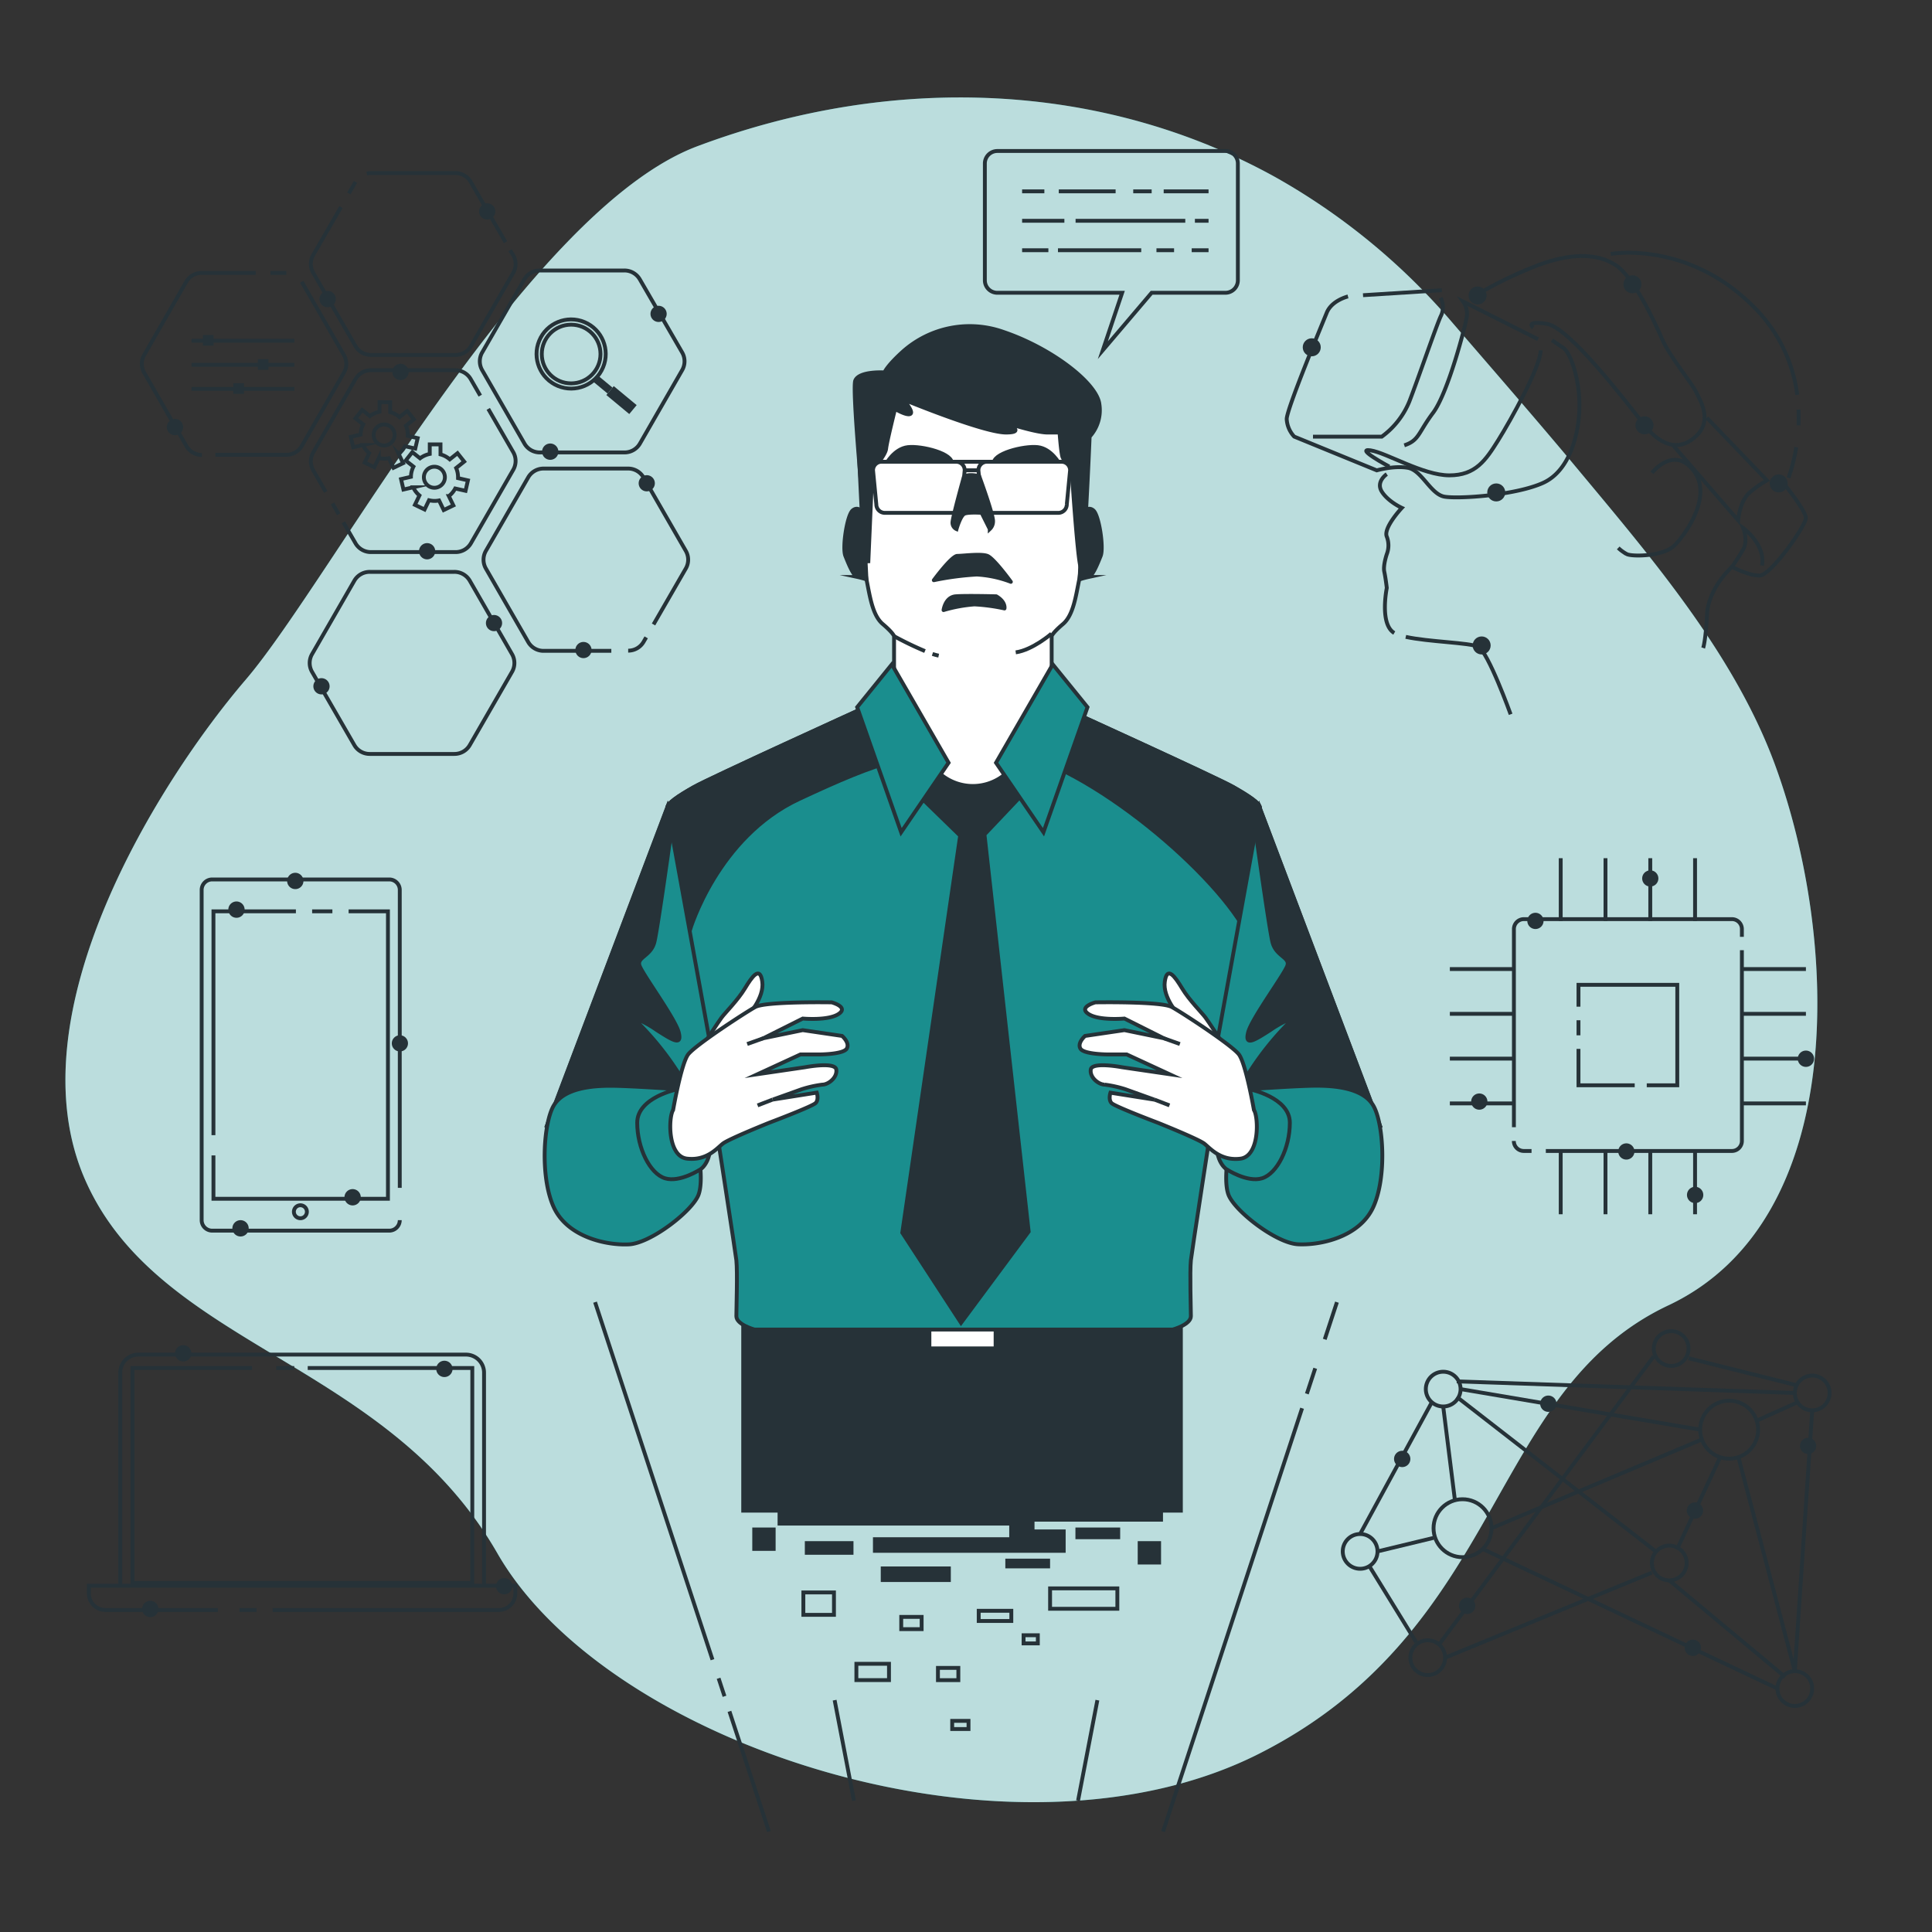 <svg xmlns="http://www.w3.org/2000/svg" viewBox="0 0 500 500"><rect x="0" y="0" width="500" height="500" fill="#333333" stroke="none"/><g id="freepik--background-simple--inject-79"><path d="M330.05,45.84c-44.64-24.71-98.88-27-149.56-8C136.31,54.4,85.69,150.12,63.6,175.89S2.86,262.41,22.18,305.66,100,352,128.73,402s133.68,84,197.18,51.83,58.91-93.88,105.85-116,44.18-94.8,27.61-139.9c-10.75-29.27-33.1-54.9-52.76-78.55C396.24,107,385.56,94.77,375,82.49A169.48,169.48,0,0,0,330.05,45.84Z" style="fill:#1A8E8E"></path><path d="M330.05,45.84c-44.64-24.71-98.88-27-149.56-8C136.31,54.4,85.69,150.12,63.6,175.89S2.86,262.41,22.18,305.66,100,352,128.73,402s133.68,84,197.18,51.83,58.91-93.88,105.85-116,44.18-94.8,27.61-139.9c-10.75-29.27-33.1-54.9-52.76-78.55C396.24,107,385.56,94.77,375,82.49A169.48,169.48,0,0,0,330.05,45.84Z" style="fill:#fff;opacity:0.7"></path></g><g id="freepik--Connection--inject-79"><circle cx="373.5" cy="359.5" r="4.5" style="fill:none;stroke:#263238;stroke-linejoin:round"></circle><circle cx="432" cy="404.5" r="4.5" style="fill:none;stroke:#263238;stroke-linejoin:round"></circle><circle cx="352" cy="401.5" r="4.5" style="fill:none;stroke:#263238;stroke-miterlimit:10"></circle><circle cx="378.5" cy="395.5" r="7.5" style="fill:none;stroke:#263238;stroke-linejoin:round"></circle><circle cx="369.5" cy="429" r="4.5" style="fill:none;stroke:#263238;stroke-linejoin:round"></circle><circle cx="464.5" cy="437" r="4.5" style="fill:none;stroke:#263238;stroke-linejoin:round"></circle><circle cx="469" cy="360.5" r="4.5" style="fill:none;stroke:#263238;stroke-linejoin:round"></circle><circle cx="432.5" cy="349" r="4.5" style="fill:none;stroke:#263238;stroke-linejoin:round"></circle><circle cx="447.5" cy="370" r="7.5" style="fill:none;stroke:#263238;stroke-linejoin:round"></circle><line x1="377" y1="361.5" x2="428.5" y2="401.5" style="fill:none;stroke:#263238;stroke-linejoin:round"></line><line x1="434" y1="401" x2="445" y2="377.5" style="fill:none;stroke:#263238;stroke-linejoin:round"></line><polyline points="450 377.5 464.5 432.5 469 365" style="fill:none;stroke:#263238;stroke-linejoin:round"></polyline><line x1="427.5" y1="407" x2="374" y2="429" style="fill:none;stroke:#263238;stroke-linejoin:round"></line><line x1="386" y1="395.5" x2="440.5" y2="372.5" style="fill:none;stroke:#263238;stroke-linejoin:round"></line><line x1="376.5" y1="388" x2="373.5" y2="364" style="fill:none;stroke:#263238;stroke-linejoin:round"></line><line x1="455" y1="367.5" x2="465" y2="363" style="fill:none;stroke:#263238;stroke-linejoin:round"></line><line x1="354.5" y1="405.5" x2="366.5" y2="425" style="fill:none;stroke:#263238;stroke-linejoin:round"></line><line x1="352" y1="397" x2="370.5" y2="363" style="fill:none;stroke:#263238;stroke-linejoin:round"></line><line x1="384" y1="401" x2="460" y2="437" style="fill:none;stroke:#263238;stroke-linejoin:round"></line><line x1="432" y1="409" x2="462" y2="434" style="fill:none;stroke:#263238;stroke-linejoin:round"></line><line x1="378" y1="359.5" x2="440" y2="370" style="fill:none;stroke:#263238;stroke-linejoin:round"></line><line x1="464.5" y1="360.5" x2="377" y2="357.5" style="fill:none;stroke:#263238;stroke-linejoin:round"></line><line x1="465" y1="358.5" x2="437" y2="351.5" style="fill:none;stroke:#263238;stroke-linejoin:round"></line><line x1="428" y1="351" x2="372.5" y2="425.5" style="fill:none;stroke:#263238;stroke-linejoin:round"></line><line x1="371" y1="398" x2="356.5" y2="401.5" style="fill:none;stroke:#263238;stroke-linejoin:round"></line><path d="M402.82,363.28a2.11,2.11,0,1,0-2.1,2.11A2.1,2.1,0,0,0,402.82,363.28Z" style="fill:#263238"></path><path d="M381.81,415.6a2.11,2.11,0,1,0-2.11,2.1A2.1,2.1,0,0,0,381.81,415.6Z" style="fill:#263238"></path><path d="M440.77,390.94a2.11,2.11,0,1,0-2.1,2.1A2.1,2.1,0,0,0,440.77,390.94Z" style="fill:#263238"></path><path d="M440.22,426.46a2.11,2.11,0,1,0-2.11,2.1A2.12,2.12,0,0,0,440.22,426.46Z" style="fill:#263238"></path><path d="M365,377.57a2.11,2.11,0,1,0-2.1,2.11A2.1,2.1,0,0,0,365,377.57Z" style="fill:#263238"></path><circle cx="467.93" cy="374.19" r="2.1" style="fill:#263238"></circle></g><g id="freepik--Chip--inject-79"><path d="M391.8,291.72V240.45a2.57,2.57,0,0,1,2.58-2.58h53.83a2.58,2.58,0,0,1,2.59,2.58v2" style="fill:none;stroke:#263238;stroke-miterlimit:10"></path><path d="M396.36,297.87h-2a2.58,2.58,0,0,1-2.58-2.59" style="fill:none;stroke:#263238;stroke-miterlimit:10"></path><path d="M450.8,245.91v49.37a2.59,2.59,0,0,1-2.59,2.59H400.06" style="fill:none;stroke:#263238;stroke-miterlimit:10"></path><polyline points="408.51 260.53 408.51 254.87 434.08 254.87 434.08 280.87 426.18 280.87" style="fill:none;stroke:#263238;stroke-miterlimit:10"></polyline><line x1="408.51" y1="267.94" x2="408.51" y2="264.04" style="fill:none;stroke:#263238;stroke-miterlimit:10"></line><polyline points="423.06 280.87 408.51 280.87 408.51 271.45" style="fill:none;stroke:#263238;stroke-miterlimit:10"></polyline><line x1="403.91" y1="238.33" x2="403.91" y2="222.1" style="fill:none;stroke:#263238;stroke-miterlimit:10"></line><line x1="415.5" y1="238.33" x2="415.5" y2="222.1" style="fill:none;stroke:#263238;stroke-miterlimit:10"></line><line x1="427.09" y1="238.33" x2="427.09" y2="222.1" style="fill:none;stroke:#263238;stroke-miterlimit:10"></line><line x1="438.68" y1="238.33" x2="438.68" y2="222.1" style="fill:none;stroke:#263238;stroke-miterlimit:10"></line><line x1="403.91" y1="314.25" x2="403.91" y2="298.03" style="fill:none;stroke:#263238;stroke-miterlimit:10"></line><line x1="415.5" y1="314.25" x2="415.5" y2="298.03" style="fill:none;stroke:#263238;stroke-miterlimit:10"></line><line x1="427.09" y1="314.25" x2="427.09" y2="298.03" style="fill:none;stroke:#263238;stroke-miterlimit:10"></line><line x1="438.68" y1="314.25" x2="438.68" y2="298.03" style="fill:none;stroke:#263238;stroke-miterlimit:10"></line><line x1="451.14" y1="250.79" x2="467.37" y2="250.79" style="fill:none;stroke:#263238;stroke-miterlimit:10"></line><line x1="451.14" y1="262.38" x2="467.37" y2="262.38" style="fill:none;stroke:#263238;stroke-miterlimit:10"></line><line x1="451.14" y1="273.97" x2="467.37" y2="273.97" style="fill:none;stroke:#263238;stroke-miterlimit:10"></line><line x1="451.14" y1="285.56" x2="467.37" y2="285.56" style="fill:none;stroke:#263238;stroke-miterlimit:10"></line><line x1="375.22" y1="250.79" x2="391.45" y2="250.79" style="fill:none;stroke:#263238;stroke-miterlimit:10"></line><line x1="375.22" y1="262.38" x2="391.45" y2="262.38" style="fill:none;stroke:#263238;stroke-miterlimit:10"></line><line x1="375.22" y1="273.97" x2="391.45" y2="273.97" style="fill:none;stroke:#263238;stroke-miterlimit:10"></line><line x1="375.22" y1="285.56" x2="391.45" y2="285.56" style="fill:none;stroke:#263238;stroke-miterlimit:10"></line><path d="M469.48,274a2.11,2.11,0,1,0-2.11,2.11A2.11,2.11,0,0,0,469.48,274Z" style="fill:#263238"></path><path d="M399.47,238.33a2.1,2.1,0,1,0-2.1,2.1A2.1,2.1,0,0,0,399.47,238.33Z" style="fill:#263238"></path><path d="M384.94,285.09a2.1,2.1,0,1,0-2.1,2.1A2.1,2.1,0,0,0,384.94,285.09Z" style="fill:#263238"></path><circle cx="427.09" cy="227.34" r="2.1" style="fill:#263238"></circle><path d="M423,298a2.1,2.1,0,1,0-2.1,2.1A2.11,2.11,0,0,0,423,298Z" style="fill:#263238"></path><path d="M440.81,309.26a2.11,2.11,0,1,0-2.1,2.1A2.1,2.1,0,0,0,440.81,309.26Z" style="fill:#263238"></path></g><g id="freepik--virtual-reality--inject-79"><path d="M348.86,76.72s-4.2,1-5.5,4.21S333,105.86,333,108.45a7.19,7.19,0,0,0,1.94,4.54l21.37,8.74s4.53-1.3,8.09-.65,5.83,6.8,9.39,7.45,18.46-.33,25.58-3.57,9.39-13.27,9.39-20.07-2.27-13.6-4.21-14.89l-2.91-1.94" style="fill:none;stroke:#263238;stroke-miterlimit:10"></path><path d="M396.78,84.82s-2.27-1.94,3.56-1,20.4,20.07,25.26,26.22,9.71,6.48,13.59,2.59,1-8.74-.32-11.33-6.8-9.07-8.74-13.6-7.45-16.19-12-19.1-11.33-3.56-21.69.65-15.22,7.77-15.22,7.77" style="fill:none;stroke:#263238;stroke-miterlimit:10"></path><line x1="352.75" y1="76.4" x2="373.15" y2="75.11" style="fill:none;stroke:#263238;stroke-miterlimit:10"></line><path d="M363.43,115.25c3.89-1.29,3.56-3.24,7.45-8.42s8.42-22.66,8.74-24.93a5.4,5.4,0,0,0-1-3.88l19.43,9.77" style="fill:none;stroke:#263238;stroke-miterlimit:10"></path><path d="M339.8,113h17.81a21.18,21.18,0,0,0,7.12-9.07c2.26-5.83,6.8-19.1,8.09-22a5.17,5.17,0,0,0,0-4.85" style="fill:none;stroke:#263238;stroke-miterlimit:10"></path><path d="M359.55,120.76s-9.07-4.86-4.86-4.21,13.6,6.47,20.4,6.47,9.39-3.88,12.63-9.06,11-19.11,11-23.31" style="fill:none;stroke:#263238;stroke-miterlimit:10"></path><path d="M427.54,122.37s5.5-7.12,10.68-.64-1.94,16.51-4.85,19.42-11,2.92-12.31,2.27a9.89,9.89,0,0,1-2.26-1.62" style="fill:none;stroke:#263238;stroke-miterlimit:10"></path><path d="M433,115.25l16.84,19.43s.32-5.18,3.24-7.45a29.59,29.59,0,0,1,4.2-2.91l-15.54-16.19" style="fill:none;stroke:#263238;stroke-miterlimit:10"></path><path d="M459.27,125h2.26s5.83,7.13,5.83,9.07-9.06,14.89-12,14.89-7.12-2.26-7.12-2.26,1.62-2.27,2.91-4.54,0-5.5,0-5.5,5.83,4.21,4.86,9.71" style="fill:none;stroke:#263238;stroke-miterlimit:10"></path><path d="M363.81,164.82c5.88,1.3,16.59,1.49,18.73,2.56,2.59,1.29,8.41,17.48,8.41,17.48" style="fill:none;stroke:#263238;stroke-miterlimit:10"></path><path d="M358.9,122.7s-2.91,1.94-1.29,4.53,5.18,4.21,5.18,4.21-4.86,5.18-3.89,7.45a6.3,6.3,0,0,1,0,4.53s-1,2.91-.65,4.53.65,4.21.65,4.21-1.94,9.39,1.94,11.66" style="fill:none;stroke:#263238;stroke-miterlimit:10"></path><path d="M448.26,146.66s-6.15,5.5-6.48,12.3-1,8.74-1,8.74" style="fill:none;stroke:#263238;stroke-miterlimit:10"></path><path d="M464.86,115.73a43.46,43.46,0,0,1-2,7.94" style="fill:none;stroke:#263238;stroke-miterlimit:10"></path><path d="M465.46,106c.06,1.4.05,2.76,0,4.07" style="fill:none;stroke:#263238;stroke-miterlimit:10"></path><path d="M416.85,65.72s19.75-3.57,36.91,13.59a39,39,0,0,1,11.36,22.87" style="fill:none;stroke:#263238;stroke-miterlimit:10"></path><circle cx="339.48" cy="89.88" r="2.33" style="fill:#263238"></circle><circle cx="387.23" cy="127.44" r="2.33" style="fill:#263238"></circle><circle cx="383.45" cy="167.04" r="2.33" style="fill:#263238"></circle><path d="M427.92,110.07a2.33,2.33,0,1,0-2.32,2.33A2.32,2.32,0,0,0,427.92,110.07Z" style="fill:#263238"></path><circle cx="422.47" cy="73.57" r="2.33" style="fill:#263238"></circle><circle cx="382.4" cy="76.47" r="2.33" style="fill:#263238"></circle><circle cx="460.32" cy="125.11" r="2.33" style="fill:#263238"></circle></g><g id="freepik--Tools--inject-79"><line x1="74.11" y1="70.63" x2="70.01" y2="70.63" style="fill:none;stroke:#263238;stroke-miterlimit:10"></line><path d="M55.74,117.7H74.11a4.59,4.59,0,0,0,4-2.29L89,96.46a4.59,4.59,0,0,0,0-4.59L78.09,72.93" style="fill:none;stroke:#263238;stroke-miterlimit:10"></path><path d="M66.19,70.63h-14a4.6,4.6,0,0,0-4,2.3L37.32,91.87a4.59,4.59,0,0,0,0,4.59l10.94,19a4.59,4.59,0,0,0,4,2.29" style="fill:none;stroke:#263238;stroke-miterlimit:10"></path><path d="M88.86,135.17,92,140.59a4.58,4.58,0,0,0,4,2.29h21.88a4.58,4.58,0,0,0,4-2.29l10.94-19a4.57,4.57,0,0,0,0-4.58l-6.46-11.19" style="fill:none;stroke:#263238;stroke-miterlimit:10"></path><line x1="86.05" y1="130.29" x2="87.66" y2="133.08" style="fill:none;stroke:#263238;stroke-miterlimit:10"></line><path d="M124.29,102.39l-2.47-4.28a4.59,4.59,0,0,0-4-2.3H96a4.59,4.59,0,0,0-4,2.3l-10.94,19a4.57,4.57,0,0,0,0,4.58l3.23,5.61" style="fill:none;stroke:#263238;stroke-miterlimit:10"></path><path d="M88.24,53.59,81.06,66a4.59,4.59,0,0,0,0,4.59L92,89.57a4.58,4.58,0,0,0,4,2.29h21.88a4.58,4.58,0,0,0,4-2.29l10.94-18.95a4.59,4.59,0,0,0,0-4.59L132,64.76" style="fill:none;stroke:#263238;stroke-miterlimit:10"></path><line x1="92" y1="47.08" x2="90.28" y2="50.06" style="fill:none;stroke:#263238;stroke-miterlimit:10"></line><path d="M130.83,62.68l-9-15.6a4.58,4.58,0,0,0-4-2.29H96a4.29,4.29,0,0,0-1.07.13" style="fill:none;stroke:#263238;stroke-miterlimit:10"></path><path d="M161.58,70H139.7a4.58,4.58,0,0,0-4,2.29L124.79,91.21a4.59,4.59,0,0,0,0,4.59l10.94,19a4.58,4.58,0,0,0,4,2.29h21.88a4.59,4.59,0,0,0,4-2.29l10.93-19a4.59,4.59,0,0,0,0-4.59L165.56,72.26A4.59,4.59,0,0,0,161.58,70Z" style="fill:none;stroke:#263238;stroke-miterlimit:10"></path><path d="M117.58,148H95.7a4.58,4.58,0,0,0-4,2.29l-10.94,19a4.59,4.59,0,0,0,0,4.59l10.94,18.95a4.58,4.58,0,0,0,4,2.29h21.88a4.59,4.59,0,0,0,4-2.29l10.93-18.95a4.59,4.59,0,0,0,0-4.59l-10.93-19A4.59,4.59,0,0,0,117.58,148Z" style="fill:none;stroke:#263238;stroke-miterlimit:10"></path><path d="M169.13,161.61l8.35-14.47a4.57,4.57,0,0,0,0-4.58l-10.94-19a4.59,4.59,0,0,0-4-2.3H140.69a4.59,4.59,0,0,0-4,2.3l-10.94,19a4.57,4.57,0,0,0,0,4.58l10.94,19a4.59,4.59,0,0,0,4,2.3h17.52" style="fill:none;stroke:#263238;stroke-miterlimit:10"></path><path d="M162.57,168.39a4.59,4.59,0,0,0,4-2.3l.66-1.14" style="fill:none;stroke:#263238;stroke-miterlimit:10"></path><path d="M117.81,126.42l2.67.6.62-2.7-2.56-.58c0-.08,0-.16,0-.23a5.94,5.94,0,0,0-.49-2.39l2.08-1.66-1.73-2.17-2,1.59A6,6,0,0,0,114,117.6V115h-2.78v2.48a6.23,6.23,0,0,0-2.51,1.13l-2-1.6L105,119.19l2,1.57a6,6,0,0,0-.65,2.64l-2.56.59.62,2.7,2.52-.58a6.12,6.12,0,0,0,1.62,2.11l-1.17,2.43,2.5,1.21,1.15-2.4a6.17,6.17,0,0,0,1.44.18,6.25,6.25,0,0,0,1.16-.12l1.2,2.48,2.5-1.2-1.17-2.41A6.07,6.07,0,0,0,117.81,126.42Zm-8.11-2.91a2.72,2.72,0,1,1,2.72,2.72A2.72,2.72,0,0,1,109.7,123.51Z" style="fill:none;stroke:#263238;stroke-miterlimit:10"></path><path d="M104.81,115.48l2.66.61.62-2.7-2.56-.59c0-.08,0-.15,0-.23a6.14,6.14,0,0,0-.48-2.39l2.07-1.65-1.73-2.17-2,1.58a6.17,6.17,0,0,0-2.41-1.28v-2.58H98.23v2.48a6.1,6.1,0,0,0-2.51,1.13l-2-1.6L92,108.26l2,1.56a6.06,6.06,0,0,0-.65,2.65l-2.56.58.62,2.7,2.52-.57a6.18,6.18,0,0,0,1.62,2.1l-1.17,2.44,2.5,1.2,1.15-2.4a5.68,5.68,0,0,0,1.44.18,6.25,6.25,0,0,0,1.16-.11l1.2,2.48,2.5-1.2-1.16-2.42A6.1,6.1,0,0,0,104.81,115.48Zm-8.12-2.91a2.72,2.72,0,1,1,2.72,2.72A2.72,2.72,0,0,1,96.69,112.57Z" style="fill:none;stroke:#263238;stroke-miterlimit:10"></path><circle cx="147.81" cy="91.62" r="8.95" transform="translate(6.37 192.79) rotate(-67.37)" style="fill:none;stroke:#263238;stroke-miterlimit:10"></circle><circle cx="147.81" cy="91.62" r="7.6" style="fill:none;stroke:#263238;stroke-miterlimit:10"></circle><line x1="157.88" y1="101.08" x2="163.81" y2="106" style="fill:none;stroke:#263238;stroke-miterlimit:10;stroke-width:3px"></line><line x1="154.32" y1="98.13" x2="157.88" y2="101.08" style="fill:none;stroke:#263238;stroke-miterlimit:10;stroke-width:2px"></line><line x1="49.57" y1="88.18" x2="76.17" y2="88.18" style="fill:none;stroke:#263238;stroke-miterlimit:10"></line><rect x="52.51" y="86.71" width="2.75" height="2.75" style="fill:#263238"></rect><line x1="49.57" y1="94.41" x2="76.17" y2="94.41" style="fill:none;stroke:#263238;stroke-miterlimit:10"></line><rect x="66.72" y="92.95" width="2.75" height="2.75" style="fill:#263238"></rect><line x1="49.57" y1="100.65" x2="76.17" y2="100.65" style="fill:none;stroke:#263238;stroke-miterlimit:10"></line><rect x="60.39" y="99.18" width="2.75" height="2.75" style="fill:#263238"></rect><circle cx="151" cy="168.23" r="2.1" style="fill:#263238"></circle><circle cx="167.38" cy="125.07" r="2.1" style="fill:#263238"></circle><path d="M105.76,96.27a2.11,2.11,0,1,0-2.1,2.1A2.1,2.1,0,0,0,105.76,96.27Z" style="fill:#263238"></path><path d="M128.19,54.72a2.1,2.1,0,1,0-2.1,2.1A2.11,2.11,0,0,0,128.19,54.72Z" style="fill:#263238"></path><path d="M47.39,110.54a2.11,2.11,0,1,0-2.1,2.1A2.1,2.1,0,0,0,47.39,110.54Z" style="fill:#263238"></path><path d="M112.64,142.66a2.1,2.1,0,1,0-2.1,2.1A2.11,2.11,0,0,0,112.64,142.66Z" style="fill:#263238"></path><path d="M85.3,177.61a2.1,2.1,0,1,0-2.1,2.1A2.1,2.1,0,0,0,85.3,177.61Z" style="fill:#263238"></path><circle cx="127.85" cy="161.25" r="2.1" style="fill:#263238"></circle><circle cx="170.44" cy="81.23" r="2.1" style="fill:#263238"></circle><path d="M144.51,116.91A2.11,2.11,0,1,0,142.4,119,2.1,2.1,0,0,0,144.51,116.91Z" style="fill:#263238"></path><path d="M86.9,77.4a2.11,2.11,0,1,0-2.1,2.11A2.1,2.1,0,0,0,86.9,77.4Z" style="fill:#263238"></path></g><g id="freepik--device-2--inject-79"><path d="M31.13,410.35v-55.1a4.67,4.67,0,0,1,4.67-4.68h84.79a4.68,4.68,0,0,1,4.68,4.68v55.34" style="fill:none;stroke:#263238;stroke-miterlimit:10"></path><line x1="66.38" y1="416.66" x2="61.96" y2="416.66" style="fill:none;stroke:#263238;stroke-miterlimit:10"></line><path d="M56.38,416.66H27.3A4.28,4.28,0,0,1,23,412.38v-2H133.37v2a4.28,4.28,0,0,1-4.27,4.28H70.57" style="fill:none;stroke:#263238;stroke-miterlimit:10"></path><line x1="71.5" y1="354.04" x2="76.15" y2="354.04" style="fill:none;stroke:#263238;stroke-miterlimit:10"></line><polyline points="79.64 354.04 122.23 354.04 122.23 409.66 34.27 409.66 34.27 354.04 65.22 354.04" style="fill:none;stroke:#263238;stroke-miterlimit:10"></polyline><path d="M49.53,350.25a2.11,2.11,0,1,0-2.1,2.1A2.11,2.11,0,0,0,49.53,350.25Z" style="fill:#263238"></path><path d="M132.6,410.51a2.11,2.11,0,1,0-2.1,2.11A2.1,2.1,0,0,0,132.6,410.51Z" style="fill:#263238"></path><path d="M117.12,354.28a2.11,2.11,0,1,0-2.11,2.1A2.11,2.11,0,0,0,117.12,354.28Z" style="fill:#263238"></path><path d="M41,416.4a2.11,2.11,0,1,0-2.11,2.11A2.1,2.1,0,0,0,41,416.4Z" style="fill:#263238"></path></g><g id="freepik--device-1--inject-79"><path d="M103.46,315.77a2.72,2.72,0,0,1-2.72,2.72H54.91a2.72,2.72,0,0,1-2.72-2.72V230.32a2.72,2.72,0,0,1,2.72-2.72h45.83a2.72,2.72,0,0,1,2.72,2.72v77.09" style="fill:none;stroke:#263238;stroke-miterlimit:10"></path><polyline points="90.22 235.85 100.4 235.85 100.4 310.24 55.24 310.24 55.24 299.02" style="fill:none;stroke:#263238;stroke-miterlimit:10"></polyline><line x1="80.78" y1="235.85" x2="86.02" y2="235.85" style="fill:none;stroke:#263238;stroke-miterlimit:10"></line><polyline points="55.24 293.78 55.24 235.85 76.58 235.85" style="fill:none;stroke:#263238;stroke-miterlimit:10"></polyline><path d="M79.42,313.6a1.68,1.68,0,1,0-1.68,1.68A1.68,1.68,0,0,0,79.42,313.6Z" style="fill:none;stroke:#263238;stroke-miterlimit:10"></path><path d="M78.53,228a2.11,2.11,0,1,0-2.1,2.1A2.1,2.1,0,0,0,78.53,228Z" style="fill:#263238"></path><path d="M93.37,309.86a2.11,2.11,0,1,0-2.11,2.1A2.11,2.11,0,0,0,93.37,309.86Z" style="fill:#263238"></path><circle cx="103.49" cy="270.02" r="2.1" style="fill:#263238"></circle><path d="M64.36,317.89a2.11,2.11,0,1,0-2.1,2.11A2.1,2.1,0,0,0,64.36,317.89Z" style="fill:#263238"></path><path d="M63.31,235.42a2.11,2.11,0,1,0-2.1,2.1A2.1,2.1,0,0,0,63.31,235.42Z" style="fill:#263238"></path></g><g id="freepik--speech-bubble--inject-79"><path d="M317.17,39.08H258.11a3.23,3.23,0,0,0-3.23,3.24V72.54a3.22,3.22,0,0,0,3.23,3.23h32.3l-5,14.86,12.63-14.86h19.09a3.23,3.23,0,0,0,3.23-3.23V42.32A3.24,3.24,0,0,0,317.17,39.08Z" style="fill:none;stroke:#263238;stroke-miterlimit:10"></path><line x1="301.16" y1="49.52" x2="312.77" y2="49.52" style="fill:none;stroke:#263238;stroke-miterlimit:10"></line><line x1="293.28" y1="49.52" x2="298.05" y2="49.52" style="fill:none;stroke:#263238;stroke-miterlimit:10"></line><line x1="274.01" y1="49.52" x2="288.72" y2="49.52" style="fill:none;stroke:#263238;stroke-miterlimit:10"></line><line x1="264.52" y1="49.52" x2="270.28" y2="49.52" style="fill:none;stroke:#263238;stroke-miterlimit:10"></line><line x1="309.24" y1="57.14" x2="312.77" y2="57.14" style="fill:none;stroke:#263238;stroke-miterlimit:10"></line><line x1="278.36" y1="57.14" x2="306.75" y2="57.14" style="fill:none;stroke:#263238;stroke-miterlimit:10"></line><line x1="264.52" y1="57.14" x2="275.46" y2="57.14" style="fill:none;stroke:#263238;stroke-miterlimit:10"></line><line x1="308.41" y1="64.76" x2="312.77" y2="64.76" style="fill:none;stroke:#263238;stroke-miterlimit:10"></line><line x1="299.29" y1="64.76" x2="303.85" y2="64.76" style="fill:none;stroke:#263238;stroke-miterlimit:10"></line><line x1="273.8" y1="64.76" x2="295.35" y2="64.76" style="fill:none;stroke:#263238;stroke-miterlimit:10"></line><line x1="264.52" y1="64.76" x2="271.32" y2="64.76" style="fill:none;stroke:#263238;stroke-miterlimit:10"></line></g><g id="freepik--Character--inject-79"><rect x="192.34" y="340.72" width="113.27" height="50.24" style="fill:#263238;stroke:#263238;stroke-miterlimit:10"></rect><rect x="240.53" y="342.41" width="17.13" height="6.55" style="fill:#fff;stroke:#263238;stroke-miterlimit:10"></rect><path d="M326.07,209.08c0-1.19-2.7-3-6.89-5.39s-43.73-20.37-43.73-20.37l-23.37-1.21v-.29l-2.7.15-2.69-.15v.29l-23.37,1.21s-39.54,18-43.73,20.37-6.89,4.2-6.89,5.39S190.25,323,190.57,326.16s0,12.27,0,14.47,4.72,3.46,4.72,3.46H303.48s4.72-1.26,4.72-3.46-.31-11.32,0-14.47S326.07,210.28,326.07,209.08Z" style="fill:#1A8E8E;stroke:#263238;stroke-miterlimit:10"></path><path d="M319.18,203.69c-4.19-2.39-43.73-20.37-43.73-20.37l-23.37-1.21v-.29l-2.7.15-2.69-.15v.29l-23.37,1.21s-39.54,18-43.73,20.37-6.89,4.2-6.89,5.39c0,.41,2,13.39,4.62,30.58l1.25,1s7.06-24,28.24-33.88,29.64-12.71,50.11-12.71c19.2,0,53.9,27.92,64.56,45.37,2.62-17.09,4.59-30,4.59-30.39C326.07,207.89,323.37,206.09,319.18,203.69Z" style="fill:#263238;stroke:#263238;stroke-miterlimit:10"></path><polygon points="237.1 205.19 248.49 216.27 233.51 319.02 248.71 342.34 266.22 318.74 254.78 215.97 265.56 204.59 251.78 189.91 237.1 205.19" style="fill:#263238;stroke:#263238;stroke-miterlimit:10"></polygon><path d="M272.32,96.62c-3.27-.7-10.55-2.18-16.38-3.35V91.58l-4.2.84-4.19-.84v1.69c-5.83,1.17-13.12,2.65-16.38,3.35-5.88,1.26-9.45,1.26-9.45,7.14,0,0,1.68,42.2,2.52,46.19s1.47,9.23,4.2,11.54,2.94,3.15,2.94,3.15v12.6s10.08,21.62,12,23.1a13,13,0,0,0,16.79,0c1.89-1.47,12-23.1,12-23.1v-12.6s.21-.84,2.94-3.15,3.36-7.55,4.2-11.54,2.52-46.19,2.52-46.19C281.77,97.88,278.2,97.88,272.32,96.62Z" style="fill:#fff;stroke:#263238;stroke-miterlimit:10"></path><path d="M233.69,103.34s20.78,8.6,26.66,8.6-.63-2.72-.63-2.72,8.19,2.72,11.34,2.72h3.15s.42,5.88.84,6.51.21,1.47.84,1.89a12.57,12.57,0,0,1,1.47,1.26s1.47,22.89,2.31,25.2S282,113,282,113a10.15,10.15,0,0,0,2.52-8.39c-.63-5.46-12.39-14.49-24.78-18.69a26,26,0,0,0-26,5c-4.2,3.78-4.83,5.46-4.83,5.46s-6.51-.42-7.56,2.1,3.36,47.24,3.36,47.24l1.05-24.15s3.36-3.57,3.57-5.46,2.31-10.28,2.31-10.28,3.15,1.89,4,1.26S233.69,103.34,233.69,103.34Z" style="fill:#263238;stroke:#263238;stroke-miterlimit:10"></path><path d="M223.4,132.73s-1.26-1.89-2.73-.63-2.73,9.66-1.89,11.76,2.1,5.25,3.15,5.46a23.05,23.05,0,0,1,2.31.63Z" style="fill:#263238;stroke:#263238;stroke-miterlimit:10"></path><path d="M280.24,132.73s1.26-1.89,2.73-.63,2.73,9.66,1.89,11.76-2.1,5.25-3.15,5.46a23.05,23.05,0,0,0-2.31.63Z" style="fill:#263238;stroke:#263238;stroke-miterlimit:10"></path><path d="M229.28,120.13s2.1-4,5.67-4.41,12,1.68,11.34,4.41S229.28,120.13,229.28,120.13Z" style="fill:#263238;stroke:#263238;stroke-miterlimit:10"></path><path d="M274.24,120.13s-2.1-4-5.67-4.41-12,1.68-11.33,4.41S274.24,120.13,274.24,120.13Z" style="fill:#263238;stroke:#263238;stroke-miterlimit:10"></path><path d="M246.59,132.73H229a2.21,2.21,0,0,1-2.21-2.2l-.85-8.82a2.21,2.21,0,0,1,2.2-2.21h19.32a2.2,2.2,0,0,1,2.2,2.21l-.85,8.82A2.2,2.2,0,0,1,246.59,132.73Z" style="fill:#fff;stroke:#263238;stroke-miterlimit:10"></path><path d="M273.88,132.73H256.27a2.2,2.2,0,0,1-2.2-2.2l-.86-8.82a2.21,2.21,0,0,1,2.21-2.21h19.31a2.21,2.21,0,0,1,2.21,2.21l-.85,8.82A2.21,2.21,0,0,1,273.88,132.73Z" style="fill:#fff;stroke:#263238;stroke-miterlimit:10"></path><line x1="255.42" y1="119.5" x2="247.44" y2="119.5" style="fill:none;stroke:#263238;stroke-miterlimit:10"></line><line x1="249.64" y1="121.71" x2="253.21" y2="121.71" style="fill:none;stroke:#263238;stroke-miterlimit:10"></line><path d="M249.43,123.49s-2.93,10.5-2.93,11.76a1.81,1.81,0,0,0,1.05,1.68s1-3.57,2.09-4,4.41-.21,4.41-.21l2.1,4.2A2.7,2.7,0,0,0,257,135c.21-1.47-3.57-11.76-3.57-11.76S250.48,122.44,249.43,123.49Z" style="fill:#263238;stroke:#263238;stroke-miterlimit:10"></path><path d="M241.32,169.24a14.69,14.69,0,0,0,1.61.44" style="fill:none;stroke:#263238;stroke-miterlimit:10"></path><path d="M231.38,164.64a86.35,86.35,0,0,0,8,3.86" style="fill:none;stroke:#263238;stroke-miterlimit:10"></path><path d="M272.11,164s-4.83,4.2-9.24,4.83" style="fill:none;stroke:#263238;stroke-miterlimit:10"></path><path d="M241.67,150.16a74.92,74.92,0,0,1,11.12-1.47,29.22,29.22,0,0,1,8.82,1.89s-4.41-6.09-6.09-6.72-6.3,0-7.76,0S241.67,150.16,241.67,150.16Z" style="fill:#263238;stroke:#263238;stroke-linejoin:round"></path><path d="M257.83,154.32s-7.77-.21-10.49,0-3.15,3.57-3.15,3.57a38.23,38.23,0,0,1,8-1.47,48.09,48.09,0,0,1,7.77,1.05S260.35,155.79,257.83,154.32Z" style="fill:#263238;stroke:#263238;stroke-linejoin:round"></path><polygon points="172.7 209.08 141.54 291.46 169.4 304.34 184.68 274.99 172.7 209.08" style="fill:#1A8E8E;stroke:#263238;stroke-miterlimit:10"></polygon><path d="M179.76,284.45c-1.07-1.88-2.66-4.51-5-8a76.35,76.35,0,0,0-11.09-13.18,27.6,27.6,0,0,1,6.29,3.3c4.2,2.69,6.59,4.19,5.69.6s-9.58-15.28-10.18-17.38,3-2.39,3.89-6c.72-2.87,3.36-21.46,4.38-28.78l-1.08-6-31.15,82.38,7.77,3.6h9.9l17.87-5.48Z" style="fill:#263238;stroke:#263238;stroke-miterlimit:10"></path><path d="M175.39,281.88S162.81,281,158,281s-12,.6-14.68,5.09-3.59,18.57,0,26.36,13.78,9.89,19.47,9.59,16.48-8.69,18-12.88-.3-13.78-1.8-18.88A35.87,35.87,0,0,0,175.39,281.88Z" style="fill:#1A8E8E;stroke:#263238;stroke-miterlimit:10"></path><path d="M175.39,281.88s-10.48,2.09-10.48,8.68,3.3,13.18,7.19,14.38,9.29-2.39,9.29-2.39,3.59-2.4,2.09-9.59S178.09,282.18,175.39,281.88Z" style="fill:#1A8E8E;stroke:#263238;stroke-miterlimit:10"></path><path d="M182.58,269.59s3.3-5.09,4.2-6.29,4.19-4.49,6-7.49,3.89-6,4.49-1.79-3.59,8.68-4.49,9.88l-4.49,6S182.28,273.19,182.58,269.59Z" style="fill:#fff;stroke:#263238;stroke-miterlimit:10"></path><path d="M174.2,287.27s2.09-12,3.89-14.38,14.68-10.78,17.38-12.28,19.77-1.2,19.77-1.2,4.49,1.2,1.79,3-9.28,1.19-9.28,1.19l-10.19,5.1,10.19-2.1,10.18,1.5s2.1,1.79,1.2,3.29-7.19,1.5-7.19,1.5h-4.79L196.06,278l12.29-1.8s7.78-1.49,8.08.6-2.09,3.9-3.59,3.9a30,30,0,0,0-5.39,1.2L200,284.57l11.38-1.8s.6,1.8-.3,2.7-12,5.09-12,5.09-10.48,4.2-12,5.4-4.2,4.49-9.29,3.89S173,289.07,174.2,287.27Z" style="fill:#fff;stroke:#263238;stroke-miterlimit:10"></path><line x1="199.96" y1="284.57" x2="196.06" y2="286.07" style="fill:#fff;stroke:#263238;stroke-miterlimit:10"></line><line x1="197.56" y1="268.7" x2="193.37" y2="270.19" style="fill:#fff;stroke:#263238;stroke-miterlimit:10"></line><polygon points="326.02 209.08 357.17 291.46 329.31 304.34 314.04 274.99 326.02 209.08" style="fill:#1A8E8E;stroke:#263238;stroke-miterlimit:10"></polygon><path d="M319,284.45c1.07-1.88,2.66-4.51,5-8A76.35,76.35,0,0,1,335,263.3a27.6,27.6,0,0,0-6.29,3.3c-4.2,2.69-6.59,4.19-5.7.6s9.59-15.28,10.19-17.38-3-2.39-3.89-6c-.72-2.87-3.36-21.46-4.38-28.78l1.08-6,31.15,82.38-7.77,3.6h-9.9l-17.87-5.48Z" style="fill:#263238;stroke:#263238;stroke-miterlimit:10"></path><polygon points="230.81 171.94 245.49 197.4 233.21 215.38 221.83 183.02 230.81 171.94" style="fill:#1A8E8E;stroke:#263238;stroke-miterlimit:10"></polygon><polygon points="272.45 171.94 257.77 197.4 270.05 215.38 281.44 183.02 272.45 171.94" style="fill:#1A8E8E;stroke:#263238;stroke-miterlimit:10"></polygon><path d="M323.32,281.88s12.59-.9,17.38-.9,12,.6,14.68,5.09,3.59,18.57,0,26.36-13.78,9.89-19.47,9.59-16.48-8.69-18-12.88.3-13.78,1.8-18.88A36.14,36.14,0,0,1,323.32,281.88Z" style="fill:#1A8E8E;stroke:#263238;stroke-miterlimit:10"></path><path d="M323.32,281.88s10.49,2.09,10.49,8.68-3.3,13.18-7.19,14.38-9.29-2.39-9.29-2.39-3.59-2.4-2.09-9.59S320.63,282.18,323.32,281.88Z" style="fill:#1A8E8E;stroke:#263238;stroke-miterlimit:10"></path><path d="M316.14,269.59s-3.3-5.09-4.2-6.29-4.19-4.49-6-7.49-3.89-6-4.49-1.79,3.59,8.68,4.49,9.88l4.49,6S316.43,273.19,316.14,269.59Z" style="fill:#fff;stroke:#263238;stroke-miterlimit:10"></path><path d="M324.52,287.27s-2.09-12-3.89-14.38S306,262.11,303.25,260.61s-19.77-1.2-19.77-1.2-4.49,1.2-1.79,3S291,263.6,291,263.6l10.19,5.1L291,266.6l-10.18,1.5s-2.1,1.79-1.2,3.29,7.19,1.5,7.19,1.5h4.79L302.66,278l-12.29-1.8s-7.78-1.49-8.08.6,2.09,3.9,3.59,3.9a30,30,0,0,1,5.39,1.2l7.49,2.69-11.38-1.8s-.6,1.8.3,2.7,12,5.09,12,5.09,10.48,4.2,12,5.4,4.2,4.49,9.29,3.89S325.72,289.07,324.52,287.27Z" style="fill:#fff;stroke:#263238;stroke-miterlimit:10"></path><line x1="298.76" y1="284.57" x2="302.66" y2="286.07" style="fill:#fff;stroke:#263238;stroke-miterlimit:10"></line><line x1="301.16" y1="268.7" x2="305.35" y2="270.19" style="fill:#fff;stroke:#263238;stroke-miterlimit:10"></line><polyline points="201.74 388.77 201.74 394.31 261.69 394.31 261.69 398.34 226.42 398.34 226.42 401.36 275.29 401.36 275.29 396.32 267.23 396.32 267.23 393.3 300.48 393.3 300.48 385.74" style="fill:#263238;stroke:#263238;stroke-miterlimit:10"></polyline><rect x="208.79" y="399.35" width="11.59" height="2.52" style="fill:#263238;stroke:#263238;stroke-miterlimit:10"></rect><rect x="207.91" y="412.12" width="7.92" height="5.8" style="fill:none;stroke:#263238;stroke-miterlimit:10"></rect><rect x="233.24" y="418.45" width="5.28" height="3.17" style="fill:none;stroke:#263238;stroke-miterlimit:10"></rect><rect x="253.29" y="416.87" width="8.44" height="2.64" style="fill:none;stroke:#263238;stroke-miterlimit:10"></rect><rect x="242.74" y="431.65" width="5.28" height="3.17" style="fill:none;stroke:#263238;stroke-miterlimit:10"></rect><rect x="264.9" y="423.2" width="3.69" height="2.11" style="fill:none;stroke:#263238;stroke-miterlimit:10"></rect><rect x="271.76" y="411.07" width="17.41" height="5.28" style="fill:none;stroke:#263238;stroke-miterlimit:10"></rect><rect x="221.63" y="430.59" width="8.44" height="4.22" style="fill:none;stroke:#263238;stroke-miterlimit:10"></rect><rect x="246.43" y="445.36" width="4.22" height="2.11" style="fill:none;stroke:#263238;stroke-miterlimit:10"></rect><rect x="228.44" y="405.9" width="17.13" height="3.02" style="fill:#263238;stroke:#263238;stroke-miterlimit:10"></rect><rect x="260.68" y="403.88" width="10.58" height="1.51" style="fill:#263238;stroke:#263238;stroke-miterlimit:10"></rect><rect x="278.82" y="395.82" width="10.58" height="2.02" style="fill:#263238;stroke:#263238;stroke-miterlimit:10"></rect><rect x="195.19" y="395.82" width="5.04" height="5.04" style="fill:#263238;stroke:#263238;stroke-miterlimit:10"></rect><rect x="294.94" y="399.35" width="5.04" height="5.04" style="fill:#263238;stroke:#263238;stroke-miterlimit:10"></rect><line x1="188.78" y1="442.9" x2="199" y2="474" style="fill:none;stroke:#263238;stroke-miterlimit:10"></line><line x1="185.97" y1="434.34" x2="187.5" y2="439" style="fill:none;stroke:#263238;stroke-miterlimit:10"></line><line x1="154" y1="337" x2="184.39" y2="429.53" style="fill:none;stroke:#263238;stroke-miterlimit:10"></line><line x1="216" y1="440" x2="221" y2="466" style="fill:none;stroke:#263238;stroke-miterlimit:10"></line><line x1="336.98" y1="364.45" x2="301" y2="474" style="fill:none;stroke:#263238;stroke-miterlimit:10"></line><line x1="340.38" y1="354.12" x2="338.21" y2="360.72" style="fill:none;stroke:#263238;stroke-miterlimit:10"></line><line x1="346" y1="337" x2="342.84" y2="346.62" style="fill:none;stroke:#263238;stroke-miterlimit:10"></line><line x1="284" y1="440" x2="279" y2="466" style="fill:none;stroke:#263238;stroke-miterlimit:10"></line></g></svg>